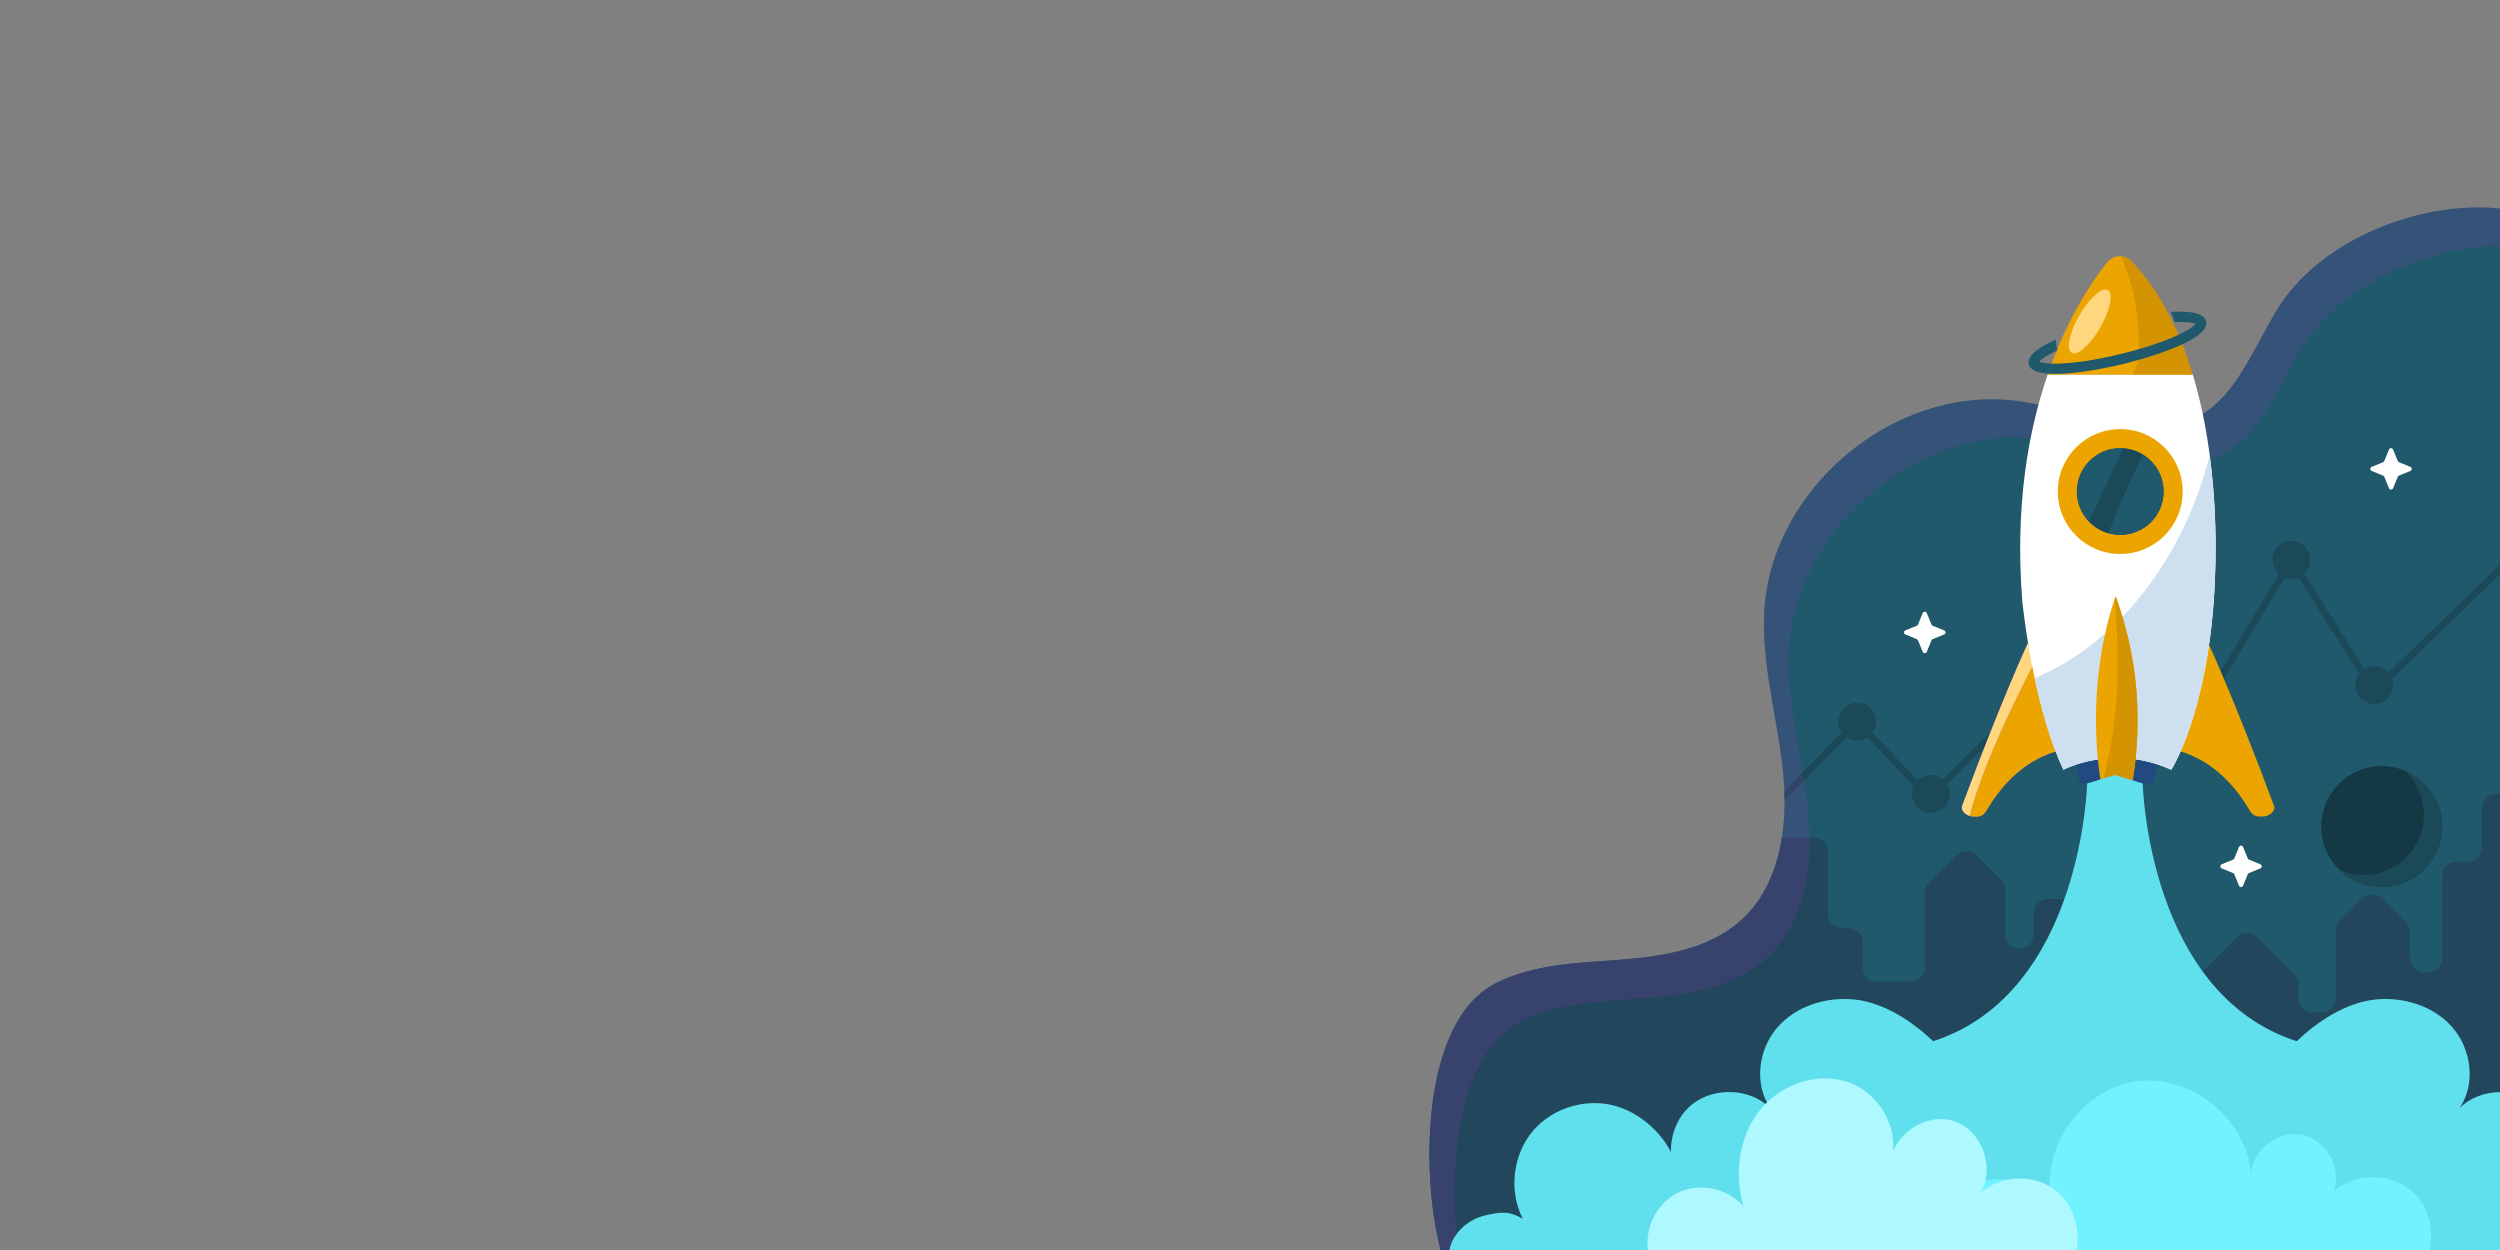 <svg xmlns="http://www.w3.org/2000/svg" viewBox="0 0 1600 800" width="1600" height="800">
	<rect x="0" y="0" width="1600" height="800" fill="#808080" stroke="none"/>
	<style>
		tspan { white-space:pre }
		.shp0 { fill: #1f596b } 
		.shp1 { fill: #1b4958 } 
		.shp2 { fill: #22465c } 
		.shp3 { opacity: 0.239;mix-blend-mode: multiply;fill: #7b3ea3 } 
		.shp4 { fill: #e05edc } 
		.shp5 { fill: #ffd77e } 
		.shp6 { fill: #eca400 } 
		.shp7 { fill: #214a81 } 
		.shp8 { fill: #ffffff } 
		.shp9 { fill: #cee0f0 } 
		.shp10 { fill: #d49300 } 
		.shp11 { fill: #60e0ec } 
		.shp12 { fill: #71f2ff } 
		.shp13 { fill: #aef8ff } 
		.shp14 { fill: #143844 } 
	</style>
	<path id="Path 14" class="shp0" d="M1600 133.46L1600 800L927.67 800L922.01 800C909.65 753.78 908.66 653.75 957.5 629.17C982.04 616.83 1010.52 616.32 1037.9 614.18C1043.37 613.76 1048.9 613.24 1054.4 612.49C1076.52 609.58 1098.37 603.52 1114.61 588.7C1129.48 575.13 1137.23 556.33 1140.41 536.24C1141.64 528.38 1142.17 520.32 1142.15 512.28C1142.15 510.21 1142.1 508.16 1142.01 506.11C1141.84 501.61 1141.51 497.14 1141.04 492.76C1137.36 458.5 1127.12 424.69 1129.22 390.3C1133.93 313.2 1210.63 248.19 1287.47 256.23C1311.59 258.74 1334.68 267.31 1358.56 271.41C1420.2 281.92 1431.41 242.73 1456.15 200.06C1482.87 154.02 1548.25 128.07 1600 133.46Z" />
	<path id="Path 15" class="shp1" d="M1600 361.38L1600 367.52L1530.94 434.34L1519.15 445.73L1509.94 431.14L1466.57 362.5L1404.31 466.28L1362.99 387.99L1246.15 501.92L1234.4 513.38L1224.73 503.16L1195.19 471.92L1188.61 464.96L1181.86 471.81L1142.15 512.28C1142.15 510.21 1142.1 508.16 1142.01 506.11L1178.74 468.72L1188.65 458.61L1198.38 468.9L1227.31 499.46L1234.54 507.1L1243.26 498.6L1364.13 380.7L1404.56 457.29L1466.48 354.11L1513.25 428.13L1519.99 438.79L1528.63 430.44L1600 361.38ZM1200.72 461.79C1200.72 468.47 1195.31 473.88 1188.63 473.88C1181.95 473.88 1176.54 468.47 1176.54 461.79C1176.54 455.11 1181.95 449.69 1188.63 449.69C1195.31 449.69 1200.72 455.11 1200.72 461.79ZM1247.86 508.09C1247.86 514.77 1242.45 520.18 1235.77 520.18C1229.09 520.18 1223.68 514.77 1223.68 508.09C1223.68 501.41 1229.09 496 1235.77 496C1242.45 496 1247.86 501.41 1247.86 508.09ZM1478.62 358.3C1478.62 364.98 1473.21 370.39 1466.53 370.39C1459.85 370.39 1454.43 364.98 1454.43 358.3C1454.43 351.62 1459.85 346.2 1466.53 346.2C1473.21 346.2 1478.62 351.62 1478.62 358.3ZM1531.66 438.43C1531.66 445.1 1526.25 450.52 1519.57 450.52C1512.89 450.52 1507.47 445.1 1507.47 438.43C1507.47 431.75 1512.89 426.33 1519.57 426.33C1526.25 426.33 1531.66 431.75 1531.66 438.43Z" />
	<path id="Path 16" class="shp2" d="M1600 508.09L1600 800L927.67 800L922.01 800C909.65 753.78 908.66 653.75 957.5 629.16C982.04 616.83 1010.52 616.32 1037.9 614.18C1043.37 613.77 1048.9 613.23 1054.4 612.49C1076.52 609.58 1098.37 603.52 1114.61 588.7C1129.48 575.13 1137.23 556.33 1140.41 536.24L1160.9 536.24C1165.87 536.24 1169.9 540.27 1169.9 545.24L1169.9 584.92C1169.9 589.89 1173.93 593.92 1178.9 593.92L1183.06 593.92C1188.04 593.92 1192.06 597.94 1192.06 602.92L1192.06 619.2C1192.06 624.16 1196.09 628.19 1201.06 628.19L1222.83 628.19C1227.8 628.19 1231.83 624.16 1231.83 619.2L1231.83 571.45C1231.83 569.06 1232.77 566.78 1234.46 565.09L1252.18 547.37C1255.7 543.85 1261.4 543.85 1264.91 547.37L1280.78 563.24C1282.47 564.93 1283.42 567.21 1283.42 569.6L1283.42 598.16C1283.42 603.13 1287.45 607.16 1292.42 607.16C1297.39 607.16 1301.42 603.13 1301.42 598.16L1301.42 584.32C1301.42 579.35 1305.45 575.33 1310.42 575.33L1359.69 575.33C1364.66 575.33 1368.69 579.35 1368.69 584.32L1368.69 619.2C1368.69 624.16 1372.72 628.19 1377.69 628.19L1399.49 628.19C1401.87 628.19 1404.16 627.25 1405.85 625.56L1431.81 599.61C1435.33 596.1 1441.02 596.1 1444.54 599.61L1468.34 623.4C1470.03 625.09 1470.98 627.38 1470.98 629.76L1470.98 639C1470.98 643.97 1475 648 1479.97 648L1485.83 648C1490.8 648 1494.83 643.97 1494.83 639L1494.83 595.86C1494.83 593.47 1495.78 591.18 1497.47 589.5L1511.75 575.21C1515.27 571.7 1520.97 571.7 1524.48 575.21L1539.82 590.55C1541.51 592.24 1542.46 594.53 1542.46 596.92L1542.46 613.31C1542.46 618.28 1546.49 622.31 1551.46 622.31L1554.01 622.31C1558.98 622.31 1563.01 618.28 1563.01 613.31L1563.01 560.55C1563.01 555.58 1567.04 551.55 1572.01 551.55L1579.46 551.55C1584.43 551.55 1588.46 547.52 1588.46 542.56L1588.46 517.09C1588.46 512.12 1592.49 508.09 1597.46 508.09L1600 508.09Z" />
	<path id="Path 17" class="shp3" d="M973.53 653.67C998.06 641.33 1026.55 640.82 1053.94 638.68C1081.31 636.55 1110.35 631.72 1130.63 613.2C1156.07 589.97 1160.72 551.5 1157.06 517.25C1153.4 483 1143.14 449.18 1145.24 414.8C1149.95 337.69 1226.65 272.69 1303.49 280.72C1327.62 283.24 1350.7 291.82 1374.6 295.9C1436.22 306.41 1447.43 267.24 1472.18 224.56C1496.19 183.16 1551.48 158.02 1600 157.28L1600 133.46C1548.26 128.06 1482.86 154.02 1456.16 200.05C1431.4 242.74 1420.19 281.91 1358.57 271.4C1334.67 267.32 1311.59 258.74 1287.47 256.22C1210.63 248.19 1133.92 313.19 1129.21 390.3C1127.11 424.68 1137.37 458.5 1141.03 492.75C1144.7 527 1140.04 565.47 1114.6 588.7C1094.33 607.22 1065.28 612.05 1037.91 614.18C1010.53 616.32 982.03 616.83 957.51 629.17C908.66 653.76 909.65 753.79 922.01 800L933.31 800C926.54 749.47 932.15 674.5 973.53 653.67Z" />
	<path id="Path 18" class="shp4" d="M1271.21 518.96C1279.57 504.49 1293.59 487.64 1315.57 480.91L1297.93 411.46C1297.93 411.46 1281.95 445.49 1255.84 515.57C1254.46 519.29 1259.3 522.59 1262.9 522.59L1265.26 522.59C1267.67 522.59 1269.9 521.23 1271.21 518.96Z" />
	<path id="Path 19" class="shp5" d="M1297.93 411.46C1297.93 411.46 1281.95 445.49 1255.84 515.57C1254.75 518.51 1257.55 521.19 1260.55 522.18C1270.05 488 1285.64 456.54 1301.41 425.16L1297.93 411.46Z" />
	<path id="Path 20" class="shp6" d="M1260.55 522.18C1261.34 522.44 1262.15 522.59 1262.9 522.59L1265.26 522.59C1267.67 522.59 1269.9 521.22 1271.21 518.96C1279.58 504.49 1293.59 487.64 1315.57 480.92L1301.41 425.16C1285.64 456.54 1270.05 488 1260.55 522.18Z" />
	<path id="Path 21" class="shp6" d="M1439.94 518.96C1431.58 504.49 1417.56 487.64 1395.58 480.91L1413.22 411.46C1413.22 411.46 1429.21 445.49 1455.31 515.57C1456.7 519.29 1451.85 522.59 1448.25 522.59L1445.89 522.59C1443.48 522.59 1441.25 521.23 1439.94 518.96Z" />
	<path id="Path 22" class="shp7" d="M1375.68 501.43L1333.79 501.43C1332.14 501.43 1330.71 500.15 1330.34 498.35L1328.04 487.01C1327.54 484.54 1329.22 482.19 1331.49 482.19L1377.98 482.19C1380.25 482.19 1381.93 484.54 1381.43 487.01L1379.13 498.35C1378.77 500.15 1377.33 501.43 1375.68 501.43Z" />
	<path id="Path 23" class="shp8" d="M1294.41 384.76C1294.41 384.76 1300.84 450.72 1320.71 492.51C1320.71 492.51 1352.27 475.53 1389.68 492.51C1389.68 492.51 1412.47 457.25 1417.15 379.54C1419.84 334.76 1416.62 283.63 1403.35 239.59L1310.65 239.59C1298.31 275.47 1289.52 323.65 1294.41 384.76ZM1414.18 291.99C1411.82 274.04 1408.24 256.38 1403.22 239.73L1310.52 239.73C1298.18 275.61 1289.4 323.8 1294.28 384.9C1294.28 384.9 1296.47 407.23 1302.2 434.12C1357.45 410.98 1397.91 355.31 1414.18 291.99Z" />
	<path id="Path 24" class="shp9" d="M1302.2 434.12C1306.32 453.46 1312.27 475.17 1320.59 492.65C1320.59 492.65 1352.15 475.67 1389.55 492.65C1389.55 492.65 1412.34 457.39 1417.02 379.68C1418.7 351.82 1418.08 321.52 1414.18 291.98C1397.91 355.3 1357.45 410.98 1302.2 434.12Z" />
	<path id="Path 24 copy" class="shp9" d="M1302.2 434.12C1306.32 453.46 1312.27 475.17 1320.59 492.65C1320.59 492.65 1352.15 475.67 1389.55 492.65C1389.55 492.65 1412.34 457.39 1417.02 379.68C1418.7 351.82 1418.08 321.52 1414.18 291.98C1397.91 355.3 1357.45 410.98 1302.2 434.12Z" />
	<path id="Path 25" class="shp6" d="M1348.23 168.26C1338.91 180.05 1322.92 203.67 1310.52 239.73L1403.22 239.73C1394.73 211.54 1382.13 186.25 1364.29 167.39C1359.69 162.54 1352.42 162.97 1348.23 168.26ZM1357.42 164.09C1354.06 163.84 1350.64 165.22 1348.23 168.26C1338.91 180.05 1322.92 203.67 1310.52 239.73L1364.81 239.73C1366.27 237.44 1367.38 234.75 1368.04 231.81C1370.39 206.89 1366.4 184.33 1357.42 164.09Z" />
	<path id="Path 26" class="shp5" d="M1343.7 210.37C1350.21 199.37 1352.68 188.38 1349.22 185.83C1345.76 183.27 1337.68 190.11 1331.17 201.11C1324.66 212.11 1322.2 223.09 1325.66 225.65C1329.12 228.21 1337.2 221.36 1343.7 210.37Z" />
	<path id="Path 27" class="shp10" d="M1364.29 167.39C1362.33 165.33 1359.9 164.27 1357.42 164.09C1366.4 184.33 1370.39 206.89 1368.04 231.81C1367.38 234.75 1366.27 237.44 1364.81 239.73L1403.22 239.73C1394.73 211.54 1382.13 186.25 1364.29 167.39Z" />
	<path id="Path 28" class="shp6" d="M1361.35 516.76C1368.27 488.89 1374.8 438.51 1354.03 381.71C1354.03 381.71 1330.59 441.3 1347.61 516.56C1348.41 520.1 1351.24 522.59 1354.51 522.59C1357.71 522.59 1360.49 520.21 1361.35 516.76ZM1353.39 383.49C1349.99 393.1 1334.68 441.32 1344.85 502.48C1356.46 464.42 1356.79 423.95 1353.39 383.49Z" />
	<path id="Path 29" class="shp10" d="M1354.03 381.71C1354.03 381.71 1353.79 382.34 1353.39 383.49C1356.79 423.95 1356.46 464.42 1344.85 502.48C1345.62 507.11 1346.53 511.8 1347.61 516.56C1348.41 520.1 1351.24 522.59 1354.51 522.59C1357.7 522.59 1360.5 520.21 1361.35 516.76C1368.27 488.89 1374.81 438.51 1354.03 381.71Z" />
	<path id="Path 30" class="shp6" d="M1396.92 314.58C1396.92 336.66 1379.03 354.55 1356.96 354.55C1334.89 354.55 1316.99 336.66 1316.99 314.58C1316.99 292.51 1334.89 274.62 1356.96 274.62C1379.03 274.62 1396.92 292.51 1396.92 314.58Z" />
	<path id="Path 31" class="shp7" d="M1384.7 314.58C1384.7 329.91 1372.28 342.33 1356.96 342.33C1341.63 342.33 1329.21 329.91 1329.21 314.58C1329.21 299.26 1341.63 286.84 1356.96 286.84C1372.28 286.84 1384.7 299.26 1384.7 314.58Z" />
	<path id="Path 32" class="shp1" d="M1358.98 286.94C1351.31 302.5 1344.51 318.23 1336.82 333.63C1340.23 337.23 1344.6 339.9 1349.5 341.28C1355.94 323.95 1363.5 307.37 1371.44 290.95C1367.76 288.7 1363.53 287.27 1358.98 286.94Z" />
	<path id="Path 33" class="shp0" d="M1371.44 290.95C1363.5 307.37 1355.94 323.95 1349.5 341.27C1351.88 341.94 1354.37 342.33 1356.96 342.33C1372.28 342.33 1384.7 329.91 1384.7 314.58C1384.7 304.57 1379.39 295.82 1371.44 290.95ZM1356.96 286.84C1341.64 286.84 1329.21 299.26 1329.21 314.58C1329.21 321.97 1332.12 328.66 1336.82 333.63C1344.51 318.23 1351.31 302.5 1358.98 286.94C1358.31 286.89 1357.64 286.84 1356.96 286.84Z" />
	<path id="Path 34" class="shp8" d="M1531.57 287.72L1534.56 295.03C1534.7 295.38 1534.98 295.66 1535.33 295.8L1542.64 298.79C1543.81 299.27 1543.81 300.93 1542.64 301.41L1535.33 304.4C1534.98 304.54 1534.7 304.82 1534.56 305.17L1531.57 312.48C1531.09 313.65 1529.43 313.65 1528.95 312.48L1525.96 305.17C1525.82 304.82 1525.54 304.54 1525.19 304.4L1517.88 301.41C1516.71 300.93 1516.71 299.27 1517.88 298.79L1525.19 295.8C1525.54 295.66 1525.82 295.38 1525.96 295.03L1528.95 287.72C1529.43 286.55 1531.09 286.55 1531.57 287.72ZM1233.15 392.38L1236.14 399.69C1236.28 400.04 1236.56 400.32 1236.91 400.46L1244.22 403.45C1245.39 403.93 1245.39 405.59 1244.22 406.07L1236.91 409.06C1236.56 409.2 1236.28 409.48 1236.14 409.83L1233.15 417.14C1232.67 418.31 1231.01 418.31 1230.53 417.14L1227.54 409.83C1227.39 409.48 1227.12 409.2 1226.77 409.06L1219.45 406.07C1218.29 405.59 1218.29 403.93 1219.45 403.45L1226.77 400.46C1227.12 400.32 1227.39 400.04 1227.54 399.69L1230.53 392.38C1231.01 391.21 1232.67 391.21 1233.15 392.38ZM1435.57 542.08L1438.56 549.39C1438.7 549.74 1438.98 550.02 1439.33 550.16L1446.64 553.15C1447.81 553.63 1447.81 555.29 1446.64 555.77L1439.33 558.76C1438.98 558.91 1438.7 559.18 1438.56 559.53L1435.57 566.84C1435.09 568.01 1433.43 568.01 1432.95 566.84L1429.96 559.53C1429.82 559.18 1429.54 558.91 1429.19 558.76L1421.88 555.77C1420.71 555.29 1420.71 553.63 1421.88 553.15L1429.19 550.16C1429.54 550.02 1429.82 549.74 1429.96 549.39L1432.95 542.08C1433.43 540.91 1435.09 540.91 1435.57 542.08Z" />
	<path id="Path 35" class="shp11" d="M1600 698.93L1600 800L927.67 800C927.8 799.16 928 798.33 928.27 797.51C931.35 787.69 940.34 780.26 950.36 777.9C960.38 775.57 965.74 774.82 974.61 780.04C965.36 762.06 968.2 738.56 981.47 723.31C994.75 708.05 1017.62 701.99 1036.69 708.69C1050.17 713.4 1062.8 724.24 1069.38 737.33C1069.12 725.59 1074.08 713.62 1083.42 706.42C1096.48 696.33 1116.95 696.42 1129.9 706.51C1130.96 707.32 1131.97 708.2 1132.92 709.15C1132.15 708.01 1131.44 706.79 1130.8 705.58C1122.98 690.53 1126.2 670.62 1137.41 657.67C1149.53 643.66 1169.33 637.6 1187.72 639.78C1206.12 641.98 1223.79 653.64 1237.22 666.37C1332.67 635.53 1335.76 501.42 1335.76 501.42L1353.54 496L1371.34 501.42C1371.34 501.42 1374.4 635.53 1469.87 666.37C1483.31 653.64 1500.98 641.98 1519.37 639.78C1537.77 637.6 1557.57 643.66 1569.69 657.67C1581.8 671.68 1584.58 693.82 1574.16 709.15C1580.86 702.43 1590.39 699.02 1600 698.93Z" />
	<path id="Path 36" class="shp12" d="M1554.82 800L1235.77 800C1237.64 783.24 1245.04 766.82 1259.83 759.22C1277.23 750.26 1300.53 754.95 1313.11 769.95C1305.47 735.43 1331.8 697.28 1366.76 692.12C1401.71 686.99 1437.91 715.96 1440.53 751.2C1441.65 735.61 1458.33 723.1 1473.62 726.38C1488.88 729.66 1498.95 747.92 1493.58 762.59C1507.59 749.95 1531.45 750.39 1544.99 763.54C1554.47 772.75 1557.86 787.22 1554.82 800Z" />
	<path id="Path 37" class="shp13" d="M1328.84 800L1054.71 800C1052.73 785.83 1060.17 770.59 1072.89 763.85C1086.81 756.47 1105.66 760.1 1115.89 772.13C1109.81 751.51 1112.74 727.81 1126 710.91C1127.21 709.37 1128.51 707.89 1129.9 706.51C1130.18 706.2 1130.49 705.89 1130.8 705.58C1144.57 692.3 1165.59 686.31 1183.54 692.85C1201.27 699.3 1213.59 718.8 1211.49 737.19C1217.16 722.35 1235.24 712.46 1250.64 717.54C1268.5 723.45 1277.27 747.74 1267.29 763.72C1279.76 752.33 1300.23 751.03 1314.04 760.74C1326.2 769.29 1332.06 785.61 1328.84 800Z" />
	<path id="Path 38" class="shp14" d="M1561.91 519.9C1566.94 540.68 1554.17 561.6 1533.39 566.63C1512.61 571.65 1491.69 558.89 1486.66 538.11C1481.63 517.33 1494.4 496.41 1515.18 491.38C1535.96 486.35 1556.88 499.12 1561.91 519.9Z" />
	<path id="Path 39" class="shp1" d="M1561.91 519.9C1558.91 507.49 1550.22 497.98 1539.3 493.37C1544.47 498.31 1548.35 504.72 1550.16 512.19C1555.19 532.97 1542.42 553.89 1521.64 558.92C1513.27 560.94 1504.89 560.04 1497.52 556.92C1506.73 565.74 1520.08 569.85 1533.39 566.63C1554.17 561.6 1566.94 540.68 1561.91 519.9Z" />
	<path id="Path 40" class="shp0" d="M1389.21 199.6C1390.23 201.65 1391.07 203.82 1391.72 206.11C1399.01 205.8 1403.55 206.4 1405.19 207.27C1404.1 208.88 1400.15 211.58 1393.17 214.76C1385.15 218.42 1373.13 222.71 1356.91 226.64C1340.68 230.57 1328.03 232.24 1319.22 232.65C1311.55 233.01 1306.81 232.42 1305.11 231.49C1306.17 229.96 1309.94 227.35 1316.56 224.3C1316.09 221.96 1315.84 219.65 1315.81 217.37C1305.35 221.98 1297.05 227.5 1298.41 233.11C1299.83 239 1310.71 239.93 1322.84 239.01C1338.04 237.87 1355.23 233.85 1358.46 233.06C1361.69 232.28 1378.83 228 1392.88 222.06C1404.08 217.33 1413.31 211.54 1411.89 205.65C1410.53 200.04 1400.63 198.92 1389.21 199.6Z" />
</svg>